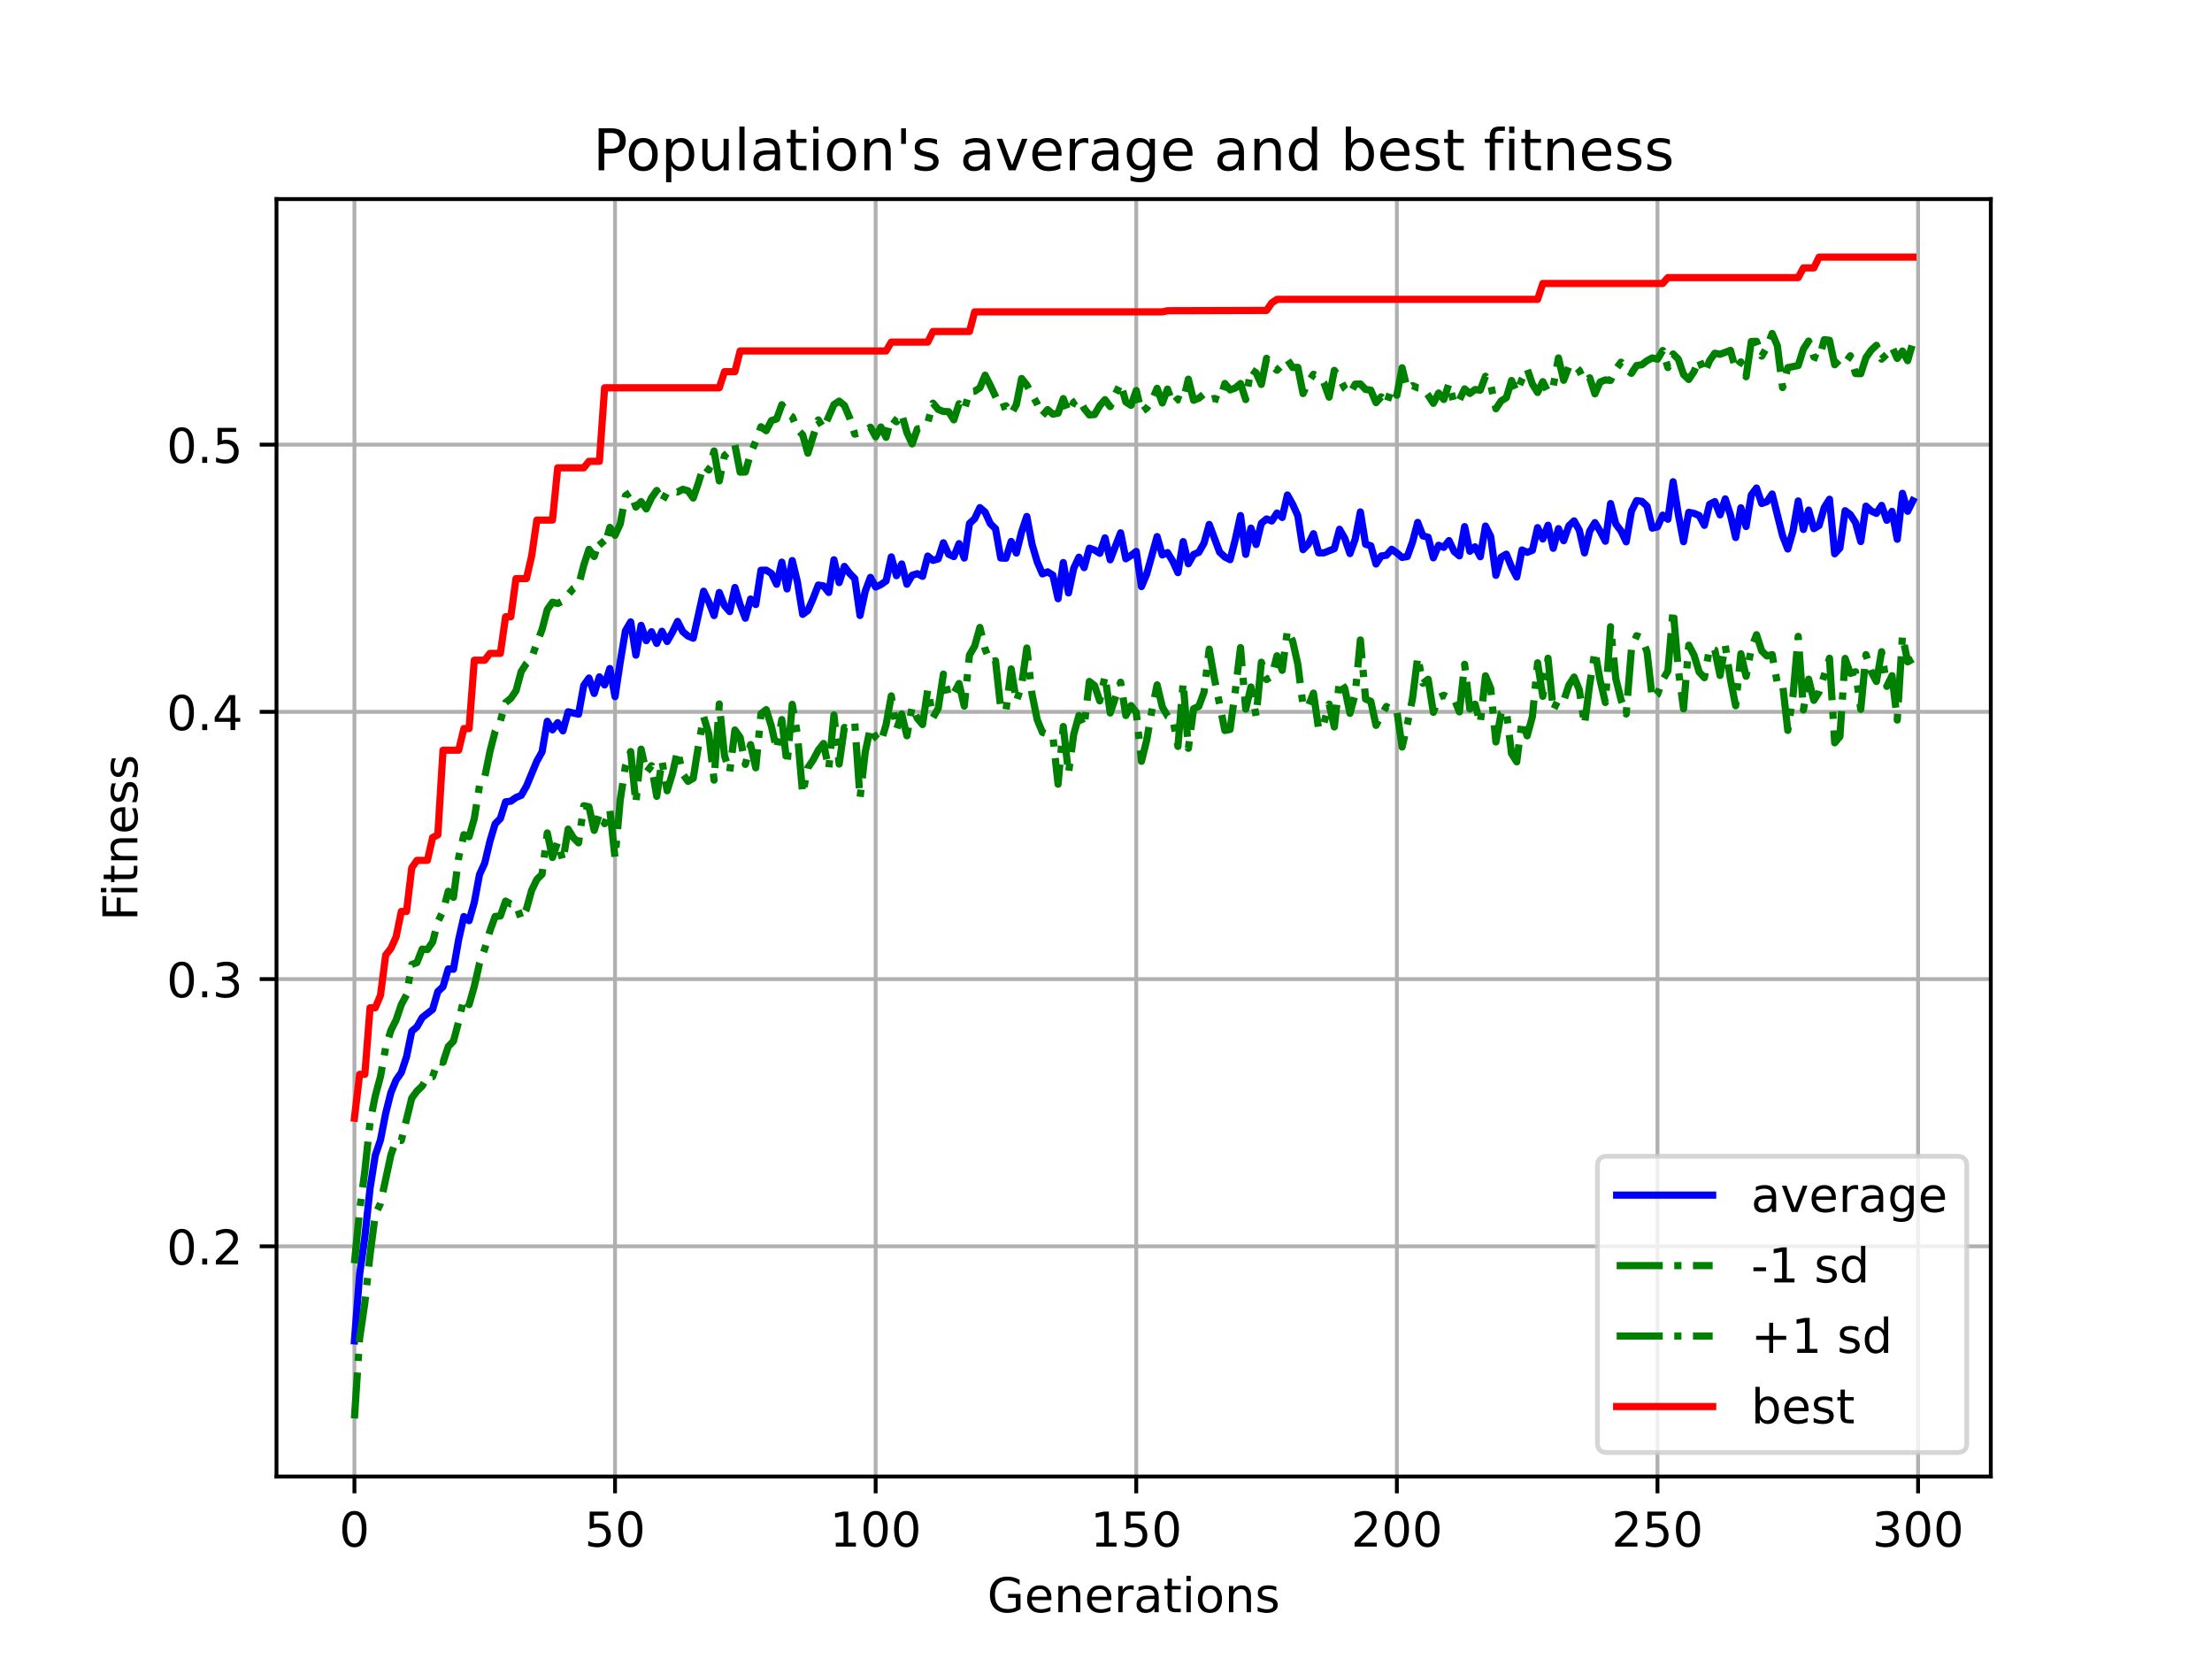 <?xml version="1.0" encoding="utf-8" standalone="no"?>
<!DOCTYPE svg PUBLIC "-//W3C//DTD SVG 1.1//EN"
  "http://www.w3.org/Graphics/SVG/1.1/DTD/svg11.dtd">
<!-- Created with matplotlib (https://matplotlib.org/) -->
<svg height="345.6pt" version="1.1" viewBox="0 0 460.8 345.6" width="460.8pt" xmlns="http://www.w3.org/2000/svg" xmlns:xlink="http://www.w3.org/1999/xlink">
 <defs>
  <style type="text/css">*{stroke-linecap:butt;stroke-linejoin:round;}</style>
 </defs>
 <g id="figure_1">
  <g id="patch_1">
   <path d="M 0 345.6 
L 460.8 345.6 
L 460.8 0 
L 0 0 
z
" style="fill:#ffffff;"/>
  </g>
  <g id="axes_1">
   <g id="patch_2">
    <path d="M 57.6 307.584 
L 414.72 307.584 
L 414.72 41.472 
L 57.6 41.472 
z
" style="fill:#ffffff;"/>
   </g>
   <g id="matplotlib.axis_1">
    <g id="xtick_1">
     <g id="line2d_1">
      <path clip-path="url(#p5d5b9ac75b)" d="M 73.833 307.584 
L 73.833 41.472 
" style="fill:none;stroke:#b0b0b0;stroke-linecap:square;stroke-width:0.8;"/>
     </g>
     <g id="line2d_2">
      <defs>
       <path d="M 0 0 
L 0 3.5 
" id="md638878183" style="stroke:#000000;stroke-width:0.8;"/>
      </defs>
      <g>
       <use style="stroke:#000000;stroke-width:0.8;" x="73.833" xlink:href="#md638878183" y="307.584"/>
      </g>
     </g>
     <g id="text_1">
      <!-- 0 -->
      <g transform="translate(70.651 322.182)scale(0.1 -0.1)">
       <defs>
        <path d="M 31.781 66.406 
Q 24.172 66.406 20.328 58.906 
Q 16.5 51.422 16.5 36.375 
Q 16.5 21.391 20.328 13.891 
Q 24.172 6.391 31.781 6.391 
Q 39.453 6.391 43.281 13.891 
Q 47.125 21.391 47.125 36.375 
Q 47.125 51.422 43.281 58.906 
Q 39.453 66.406 31.781 66.406 
z
M 31.781 74.219 
Q 44.047 74.219 50.516 64.516 
Q 56.984 54.828 56.984 36.375 
Q 56.984 17.969 50.516 8.266 
Q 44.047 -1.422 31.781 -1.422 
Q 19.531 -1.422 13.062 8.266 
Q 6.594 17.969 6.594 36.375 
Q 6.594 54.828 13.062 64.516 
Q 19.531 74.219 31.781 74.219 
z
" id="DejaVuSans-48"/>
       </defs>
       <use xlink:href="#DejaVuSans-48"/>
      </g>
     </g>
    </g>
    <g id="xtick_2">
     <g id="line2d_3">
      <path clip-path="url(#p5d5b9ac75b)" d="M 128.123 307.584 
L 128.123 41.472 
" style="fill:none;stroke:#b0b0b0;stroke-linecap:square;stroke-width:0.8;"/>
     </g>
     <g id="line2d_4">
      <g>
       <use style="stroke:#000000;stroke-width:0.8;" x="128.123" xlink:href="#md638878183" y="307.584"/>
      </g>
     </g>
     <g id="text_2">
      <!-- 50 -->
      <g transform="translate(121.76 322.182)scale(0.1 -0.1)">
       <defs>
        <path d="M 10.797 72.906 
L 49.516 72.906 
L 49.516 64.594 
L 19.828 64.594 
L 19.828 46.734 
Q 21.969 47.469 24.109 47.828 
Q 26.266 48.188 28.422 48.188 
Q 40.625 48.188 47.75 41.5 
Q 54.891 34.812 54.891 23.391 
Q 54.891 11.625 47.562 5.094 
Q 40.234 -1.422 26.906 -1.422 
Q 22.312 -1.422 17.547 -0.641 
Q 12.797 0.141 7.719 1.703 
L 7.719 11.625 
Q 12.109 9.234 16.797 8.062 
Q 21.484 6.891 26.703 6.891 
Q 35.156 6.891 40.078 11.328 
Q 45.016 15.766 45.016 23.391 
Q 45.016 31 40.078 35.438 
Q 35.156 39.891 26.703 39.891 
Q 22.75 39.891 18.812 39.016 
Q 14.891 38.141 10.797 36.281 
z
" id="DejaVuSans-53"/>
       </defs>
       <use xlink:href="#DejaVuSans-53"/>
       <use x="63.623" xlink:href="#DejaVuSans-48"/>
      </g>
     </g>
    </g>
    <g id="xtick_3">
     <g id="line2d_5">
      <path clip-path="url(#p5d5b9ac75b)" d="M 182.413 307.584 
L 182.413 41.472 
" style="fill:none;stroke:#b0b0b0;stroke-linecap:square;stroke-width:0.8;"/>
     </g>
     <g id="line2d_6">
      <g>
       <use style="stroke:#000000;stroke-width:0.8;" x="182.413" xlink:href="#md638878183" y="307.584"/>
      </g>
     </g>
     <g id="text_3">
      <!-- 100 -->
      <g transform="translate(172.869 322.182)scale(0.1 -0.1)">
       <defs>
        <path d="M 12.406 8.297 
L 28.516 8.297 
L 28.516 63.922 
L 10.984 60.406 
L 10.984 69.391 
L 28.422 72.906 
L 38.281 72.906 
L 38.281 8.297 
L 54.391 8.297 
L 54.391 0 
L 12.406 0 
z
" id="DejaVuSans-49"/>
       </defs>
       <use xlink:href="#DejaVuSans-49"/>
       <use x="63.623" xlink:href="#DejaVuSans-48"/>
       <use x="127.246" xlink:href="#DejaVuSans-48"/>
      </g>
     </g>
    </g>
    <g id="xtick_4">
     <g id="line2d_7">
      <path clip-path="url(#p5d5b9ac75b)" d="M 236.703 307.584 
L 236.703 41.472 
" style="fill:none;stroke:#b0b0b0;stroke-linecap:square;stroke-width:0.8;"/>
     </g>
     <g id="line2d_8">
      <g>
       <use style="stroke:#000000;stroke-width:0.8;" x="236.703" xlink:href="#md638878183" y="307.584"/>
      </g>
     </g>
     <g id="text_4">
      <!-- 150 -->
      <g transform="translate(227.159 322.182)scale(0.1 -0.1)">
       <use xlink:href="#DejaVuSans-49"/>
       <use x="63.623" xlink:href="#DejaVuSans-53"/>
       <use x="127.246" xlink:href="#DejaVuSans-48"/>
      </g>
     </g>
    </g>
    <g id="xtick_5">
     <g id="line2d_9">
      <path clip-path="url(#p5d5b9ac75b)" d="M 290.993 307.584 
L 290.993 41.472 
" style="fill:none;stroke:#b0b0b0;stroke-linecap:square;stroke-width:0.8;"/>
     </g>
     <g id="line2d_10">
      <g>
       <use style="stroke:#000000;stroke-width:0.8;" x="290.993" xlink:href="#md638878183" y="307.584"/>
      </g>
     </g>
     <g id="text_5">
      <!-- 200 -->
      <g transform="translate(281.449 322.182)scale(0.1 -0.1)">
       <defs>
        <path d="M 19.188 8.297 
L 53.609 8.297 
L 53.609 0 
L 7.328 0 
L 7.328 8.297 
Q 12.938 14.109 22.625 23.891 
Q 32.328 33.688 34.812 36.531 
Q 39.547 41.844 41.422 45.531 
Q 43.312 49.219 43.312 52.781 
Q 43.312 58.594 39.234 62.25 
Q 35.156 65.922 28.609 65.922 
Q 23.969 65.922 18.812 64.312 
Q 13.672 62.703 7.812 59.422 
L 7.812 69.391 
Q 13.766 71.781 18.938 73 
Q 24.125 74.219 28.422 74.219 
Q 39.75 74.219 46.484 68.547 
Q 53.219 62.891 53.219 53.422 
Q 53.219 48.922 51.531 44.891 
Q 49.859 40.875 45.406 35.406 
Q 44.188 33.984 37.641 27.219 
Q 31.109 20.453 19.188 8.297 
z
" id="DejaVuSans-50"/>
       </defs>
       <use xlink:href="#DejaVuSans-50"/>
       <use x="63.623" xlink:href="#DejaVuSans-48"/>
       <use x="127.246" xlink:href="#DejaVuSans-48"/>
      </g>
     </g>
    </g>
    <g id="xtick_6">
     <g id="line2d_11">
      <path clip-path="url(#p5d5b9ac75b)" d="M 345.283 307.584 
L 345.283 41.472 
" style="fill:none;stroke:#b0b0b0;stroke-linecap:square;stroke-width:0.8;"/>
     </g>
     <g id="line2d_12">
      <g>
       <use style="stroke:#000000;stroke-width:0.8;" x="345.283" xlink:href="#md638878183" y="307.584"/>
      </g>
     </g>
     <g id="text_6">
      <!-- 250 -->
      <g transform="translate(335.739 322.182)scale(0.1 -0.1)">
       <use xlink:href="#DejaVuSans-50"/>
       <use x="63.623" xlink:href="#DejaVuSans-53"/>
       <use x="127.246" xlink:href="#DejaVuSans-48"/>
      </g>
     </g>
    </g>
    <g id="xtick_7">
     <g id="line2d_13">
      <path clip-path="url(#p5d5b9ac75b)" d="M 399.573 307.584 
L 399.573 41.472 
" style="fill:none;stroke:#b0b0b0;stroke-linecap:square;stroke-width:0.8;"/>
     </g>
     <g id="line2d_14">
      <g>
       <use style="stroke:#000000;stroke-width:0.8;" x="399.573" xlink:href="#md638878183" y="307.584"/>
      </g>
     </g>
     <g id="text_7">
      <!-- 300 -->
      <g transform="translate(390.029 322.182)scale(0.1 -0.1)">
       <defs>
        <path d="M 40.578 39.312 
Q 47.656 37.797 51.625 33 
Q 55.609 28.219 55.609 21.188 
Q 55.609 10.406 48.188 4.484 
Q 40.766 -1.422 27.094 -1.422 
Q 22.516 -1.422 17.656 -0.516 
Q 12.797 0.391 7.625 2.203 
L 7.625 11.719 
Q 11.719 9.328 16.594 8.109 
Q 21.484 6.891 26.812 6.891 
Q 36.078 6.891 40.938 10.547 
Q 45.797 14.203 45.797 21.188 
Q 45.797 27.641 41.281 31.266 
Q 36.766 34.906 28.719 34.906 
L 20.219 34.906 
L 20.219 43.016 
L 29.109 43.016 
Q 36.375 43.016 40.234 45.922 
Q 44.094 48.828 44.094 54.297 
Q 44.094 59.906 40.109 62.906 
Q 36.141 65.922 28.719 65.922 
Q 24.656 65.922 20.016 65.031 
Q 15.375 64.156 9.812 62.312 
L 9.812 71.094 
Q 15.438 72.656 20.344 73.438 
Q 25.25 74.219 29.594 74.219 
Q 40.828 74.219 47.359 69.109 
Q 53.906 64.016 53.906 55.328 
Q 53.906 49.266 50.438 45.094 
Q 46.969 40.922 40.578 39.312 
z
" id="DejaVuSans-51"/>
       </defs>
       <use xlink:href="#DejaVuSans-51"/>
       <use x="63.623" xlink:href="#DejaVuSans-48"/>
       <use x="127.246" xlink:href="#DejaVuSans-48"/>
      </g>
     </g>
    </g>
    <g id="text_8">
     <!-- Generations -->
     <g transform="translate(205.662 335.861)scale(0.1 -0.1)">
      <defs>
       <path d="M 59.516 10.406 
L 59.516 29.984 
L 43.406 29.984 
L 43.406 38.094 
L 69.281 38.094 
L 69.281 6.781 
Q 63.578 2.734 56.688 0.656 
Q 49.812 -1.422 42 -1.422 
Q 24.906 -1.422 15.25 8.562 
Q 5.609 18.562 5.609 36.375 
Q 5.609 54.25 15.25 64.234 
Q 24.906 74.219 42 74.219 
Q 49.125 74.219 55.547 72.453 
Q 61.969 70.703 67.391 67.281 
L 67.391 56.781 
Q 61.922 61.422 55.766 63.766 
Q 49.609 66.109 42.828 66.109 
Q 29.438 66.109 22.719 58.641 
Q 16.016 51.172 16.016 36.375 
Q 16.016 21.625 22.719 14.156 
Q 29.438 6.688 42.828 6.688 
Q 48.047 6.688 52.141 7.594 
Q 56.25 8.5 59.516 10.406 
z
" id="DejaVuSans-71"/>
       <path d="M 56.203 29.594 
L 56.203 25.203 
L 14.891 25.203 
Q 15.484 15.922 20.484 11.062 
Q 25.484 6.203 34.422 6.203 
Q 39.594 6.203 44.453 7.469 
Q 49.312 8.734 54.109 11.281 
L 54.109 2.781 
Q 49.266 0.734 44.188 -0.344 
Q 39.109 -1.422 33.891 -1.422 
Q 20.797 -1.422 13.156 6.188 
Q 5.516 13.812 5.516 26.812 
Q 5.516 40.234 12.766 48.109 
Q 20.016 56 32.328 56 
Q 43.359 56 49.781 48.891 
Q 56.203 41.797 56.203 29.594 
z
M 47.219 32.234 
Q 47.125 39.594 43.094 43.984 
Q 39.062 48.391 32.422 48.391 
Q 24.906 48.391 20.391 44.141 
Q 15.875 39.891 15.188 32.172 
z
" id="DejaVuSans-101"/>
       <path d="M 54.891 33.016 
L 54.891 0 
L 45.906 0 
L 45.906 32.719 
Q 45.906 40.484 42.875 44.328 
Q 39.844 48.188 33.797 48.188 
Q 26.516 48.188 22.312 43.547 
Q 18.109 38.922 18.109 30.906 
L 18.109 0 
L 9.078 0 
L 9.078 54.688 
L 18.109 54.688 
L 18.109 46.188 
Q 21.344 51.125 25.703 53.562 
Q 30.078 56 35.797 56 
Q 45.219 56 50.047 50.172 
Q 54.891 44.344 54.891 33.016 
z
" id="DejaVuSans-110"/>
       <path d="M 41.109 46.297 
Q 39.594 47.172 37.812 47.578 
Q 36.031 48 33.891 48 
Q 26.266 48 22.188 43.047 
Q 18.109 38.094 18.109 28.812 
L 18.109 0 
L 9.078 0 
L 9.078 54.688 
L 18.109 54.688 
L 18.109 46.188 
Q 20.953 51.172 25.484 53.578 
Q 30.031 56 36.531 56 
Q 37.453 56 38.578 55.875 
Q 39.703 55.766 41.062 55.516 
z
" id="DejaVuSans-114"/>
       <path d="M 34.281 27.484 
Q 23.391 27.484 19.188 25 
Q 14.984 22.516 14.984 16.5 
Q 14.984 11.719 18.141 8.906 
Q 21.297 6.109 26.703 6.109 
Q 34.188 6.109 38.703 11.406 
Q 43.219 16.703 43.219 25.484 
L 43.219 27.484 
z
M 52.203 31.203 
L 52.203 0 
L 43.219 0 
L 43.219 8.297 
Q 40.141 3.328 35.547 0.953 
Q 30.953 -1.422 24.312 -1.422 
Q 15.922 -1.422 10.953 3.297 
Q 6 8.016 6 15.922 
Q 6 25.141 12.172 29.828 
Q 18.359 34.516 30.609 34.516 
L 43.219 34.516 
L 43.219 35.406 
Q 43.219 41.609 39.141 45 
Q 35.062 48.391 27.688 48.391 
Q 23 48.391 18.547 47.266 
Q 14.109 46.141 10.016 43.891 
L 10.016 52.203 
Q 14.938 54.109 19.578 55.047 
Q 24.219 56 28.609 56 
Q 40.484 56 46.344 49.844 
Q 52.203 43.703 52.203 31.203 
z
" id="DejaVuSans-97"/>
       <path d="M 18.312 70.219 
L 18.312 54.688 
L 36.812 54.688 
L 36.812 47.703 
L 18.312 47.703 
L 18.312 18.016 
Q 18.312 11.328 20.141 9.422 
Q 21.969 7.516 27.594 7.516 
L 36.812 7.516 
L 36.812 0 
L 27.594 0 
Q 17.188 0 13.234 3.875 
Q 9.281 7.766 9.281 18.016 
L 9.281 47.703 
L 2.688 47.703 
L 2.688 54.688 
L 9.281 54.688 
L 9.281 70.219 
z
" id="DejaVuSans-116"/>
       <path d="M 9.422 54.688 
L 18.406 54.688 
L 18.406 0 
L 9.422 0 
z
M 9.422 75.984 
L 18.406 75.984 
L 18.406 64.594 
L 9.422 64.594 
z
" id="DejaVuSans-105"/>
       <path d="M 30.609 48.391 
Q 23.391 48.391 19.188 42.75 
Q 14.984 37.109 14.984 27.297 
Q 14.984 17.484 19.156 11.844 
Q 23.344 6.203 30.609 6.203 
Q 37.797 6.203 41.984 11.859 
Q 46.188 17.531 46.188 27.297 
Q 46.188 37.016 41.984 42.703 
Q 37.797 48.391 30.609 48.391 
z
M 30.609 56 
Q 42.328 56 49.016 48.375 
Q 55.719 40.766 55.719 27.297 
Q 55.719 13.875 49.016 6.219 
Q 42.328 -1.422 30.609 -1.422 
Q 18.844 -1.422 12.172 6.219 
Q 5.516 13.875 5.516 27.297 
Q 5.516 40.766 12.172 48.375 
Q 18.844 56 30.609 56 
z
" id="DejaVuSans-111"/>
       <path d="M 44.281 53.078 
L 44.281 44.578 
Q 40.484 46.531 36.375 47.5 
Q 32.281 48.484 27.875 48.484 
Q 21.188 48.484 17.844 46.438 
Q 14.5 44.391 14.5 40.281 
Q 14.5 37.156 16.891 35.375 
Q 19.281 33.594 26.516 31.984 
L 29.594 31.297 
Q 39.156 29.25 43.188 25.516 
Q 47.219 21.781 47.219 15.094 
Q 47.219 7.469 41.188 3.016 
Q 35.156 -1.422 24.609 -1.422 
Q 20.219 -1.422 15.453 -0.562 
Q 10.688 0.297 5.422 2 
L 5.422 11.281 
Q 10.406 8.688 15.234 7.391 
Q 20.062 6.109 24.812 6.109 
Q 31.156 6.109 34.562 8.281 
Q 37.984 10.453 37.984 14.406 
Q 37.984 18.062 35.516 20.016 
Q 33.062 21.969 24.703 23.781 
L 21.578 24.516 
Q 13.234 26.266 9.516 29.906 
Q 5.812 33.547 5.812 39.891 
Q 5.812 47.609 11.281 51.797 
Q 16.75 56 26.812 56 
Q 31.781 56 36.172 55.266 
Q 40.578 54.547 44.281 53.078 
z
" id="DejaVuSans-115"/>
      </defs>
      <use xlink:href="#DejaVuSans-71"/>
      <use x="77.49" xlink:href="#DejaVuSans-101"/>
      <use x="139.014" xlink:href="#DejaVuSans-110"/>
      <use x="202.393" xlink:href="#DejaVuSans-101"/>
      <use x="263.916" xlink:href="#DejaVuSans-114"/>
      <use x="305.029" xlink:href="#DejaVuSans-97"/>
      <use x="366.309" xlink:href="#DejaVuSans-116"/>
      <use x="405.518" xlink:href="#DejaVuSans-105"/>
      <use x="433.301" xlink:href="#DejaVuSans-111"/>
      <use x="494.482" xlink:href="#DejaVuSans-110"/>
      <use x="557.861" xlink:href="#DejaVuSans-115"/>
     </g>
    </g>
   </g>
   <g id="matplotlib.axis_2">
    <g id="ytick_1">
     <g id="line2d_15">
      <path clip-path="url(#p5d5b9ac75b)" d="M 57.6 259.622 
L 414.72 259.622 
" style="fill:none;stroke:#b0b0b0;stroke-linecap:square;stroke-width:0.8;"/>
     </g>
     <g id="line2d_16">
      <defs>
       <path d="M 0 0 
L -3.5 0 
" id="m5e14f600d1" style="stroke:#000000;stroke-width:0.8;"/>
      </defs>
      <g>
       <use style="stroke:#000000;stroke-width:0.8;" x="57.6" xlink:href="#m5e14f600d1" y="259.622"/>
      </g>
     </g>
     <g id="text_9">
      <!-- 0.2 -->
      <g transform="translate(34.697 263.421)scale(0.1 -0.1)">
       <defs>
        <path d="M 10.688 12.406 
L 21 12.406 
L 21 0 
L 10.688 0 
z
" id="DejaVuSans-46"/>
       </defs>
       <use xlink:href="#DejaVuSans-48"/>
       <use x="63.623" xlink:href="#DejaVuSans-46"/>
       <use x="95.41" xlink:href="#DejaVuSans-50"/>
      </g>
     </g>
    </g>
    <g id="ytick_2">
     <g id="line2d_17">
      <path clip-path="url(#p5d5b9ac75b)" d="M 57.6 203.957 
L 414.72 203.957 
" style="fill:none;stroke:#b0b0b0;stroke-linecap:square;stroke-width:0.8;"/>
     </g>
     <g id="line2d_18">
      <g>
       <use style="stroke:#000000;stroke-width:0.8;" x="57.6" xlink:href="#m5e14f600d1" y="203.957"/>
      </g>
     </g>
     <g id="text_10">
      <!-- 0.3 -->
      <g transform="translate(34.697 207.756)scale(0.1 -0.1)">
       <use xlink:href="#DejaVuSans-48"/>
       <use x="63.623" xlink:href="#DejaVuSans-46"/>
       <use x="95.41" xlink:href="#DejaVuSans-51"/>
      </g>
     </g>
    </g>
    <g id="ytick_3">
     <g id="line2d_19">
      <path clip-path="url(#p5d5b9ac75b)" d="M 57.6 148.292 
L 414.72 148.292 
" style="fill:none;stroke:#b0b0b0;stroke-linecap:square;stroke-width:0.8;"/>
     </g>
     <g id="line2d_20">
      <g>
       <use style="stroke:#000000;stroke-width:0.8;" x="57.6" xlink:href="#m5e14f600d1" y="148.292"/>
      </g>
     </g>
     <g id="text_11">
      <!-- 0.4 -->
      <g transform="translate(34.697 152.091)scale(0.1 -0.1)">
       <defs>
        <path d="M 37.797 64.312 
L 12.891 25.391 
L 37.797 25.391 
z
M 35.203 72.906 
L 47.609 72.906 
L 47.609 25.391 
L 58.016 25.391 
L 58.016 17.188 
L 47.609 17.188 
L 47.609 0 
L 37.797 0 
L 37.797 17.188 
L 4.891 17.188 
L 4.891 26.703 
z
" id="DejaVuSans-52"/>
       </defs>
       <use xlink:href="#DejaVuSans-48"/>
       <use x="63.623" xlink:href="#DejaVuSans-46"/>
       <use x="95.41" xlink:href="#DejaVuSans-52"/>
      </g>
     </g>
    </g>
    <g id="ytick_4">
     <g id="line2d_21">
      <path clip-path="url(#p5d5b9ac75b)" d="M 57.6 92.627 
L 414.72 92.627 
" style="fill:none;stroke:#b0b0b0;stroke-linecap:square;stroke-width:0.8;"/>
     </g>
     <g id="line2d_22">
      <g>
       <use style="stroke:#000000;stroke-width:0.8;" x="57.6" xlink:href="#m5e14f600d1" y="92.627"/>
      </g>
     </g>
     <g id="text_12">
      <!-- 0.5 -->
      <g transform="translate(34.697 96.426)scale(0.1 -0.1)">
       <use xlink:href="#DejaVuSans-48"/>
       <use x="63.623" xlink:href="#DejaVuSans-46"/>
       <use x="95.41" xlink:href="#DejaVuSans-53"/>
      </g>
     </g>
    </g>
    <g id="text_13">
     <!-- Fitness -->
     <g transform="translate(28.617 191.845)rotate(-90)scale(0.1 -0.1)">
      <defs>
       <path d="M 9.812 72.906 
L 51.703 72.906 
L 51.703 64.594 
L 19.672 64.594 
L 19.672 43.109 
L 48.578 43.109 
L 48.578 34.812 
L 19.672 34.812 
L 19.672 0 
L 9.812 0 
z
" id="DejaVuSans-70"/>
      </defs>
      <use xlink:href="#DejaVuSans-70"/>
      <use x="50.27" xlink:href="#DejaVuSans-105"/>
      <use x="78.053" xlink:href="#DejaVuSans-116"/>
      <use x="117.262" xlink:href="#DejaVuSans-110"/>
      <use x="180.641" xlink:href="#DejaVuSans-101"/>
      <use x="242.164" xlink:href="#DejaVuSans-115"/>
      <use x="294.264" xlink:href="#DejaVuSans-115"/>
     </g>
    </g>
   </g>
   <g id="line2d_23">
    <path clip-path="url(#p5d5b9ac75b)" d="M 73.833 279.325 
L 74.919 265.441 
L 76.004 257.679 
L 77.09 247.539 
L 78.176 240.677 
L 79.262 237.47 
L 80.348 231.912 
L 81.433 227.614 
L 82.519 224.98 
L 83.605 223.421 
L 84.691 220.134 
L 85.777 214.84 
L 86.862 213.907 
L 87.948 211.982 
L 90.12 210.277 
L 91.206 206.564 
L 92.291 205.545 
L 93.377 201.846 
L 94.463 201.913 
L 95.549 195.723 
L 96.635 190.933 
L 97.72 191.79 
L 98.806 187.986 
L 99.892 182.177 
L 100.978 179.796 
L 102.064 175.233 
L 103.149 171.62 
L 104.235 170.517 
L 105.321 167.037 
L 106.407 166.904 
L 107.493 166.131 
L 108.578 165.688 
L 109.664 163.793 
L 111.836 158.563 
L 112.922 156.632 
L 114.007 150.257 
L 115.093 152.038 
L 116.179 150.549 
L 117.265 152.249 
L 118.351 148.281 
L 120.522 148.779 
L 121.608 142.787 
L 122.694 141.252 
L 123.78 144.459 
L 124.865 141.001 
L 125.951 142.683 
L 127.037 139.264 
L 128.123 145.121 
L 129.209 137.879 
L 130.294 131.404 
L 131.38 129.553 
L 132.466 136.478 
L 133.552 130.279 
L 134.638 133.463 
L 135.723 131.6 
L 136.809 134.032 
L 137.895 131.502 
L 138.981 133.634 
L 140.067 131.733 
L 141.152 129.454 
L 142.238 131.588 
L 143.324 132.503 
L 144.41 132.948 
L 146.581 123.16 
L 147.667 125.419 
L 148.753 128.228 
L 149.839 123.42 
L 150.925 126.165 
L 152.01 127.404 
L 153.096 122.385 
L 154.182 125.989 
L 155.268 128.783 
L 156.354 124.792 
L 157.439 125.933 
L 158.525 118.795 
L 159.611 118.78 
L 160.697 119.454 
L 161.783 121.711 
L 162.868 117.105 
L 163.954 122.687 
L 165.04 116.775 
L 166.126 121.254 
L 167.212 127.982 
L 168.297 127.17 
L 169.383 124.681 
L 170.469 121.872 
L 171.555 122.058 
L 172.641 123.421 
L 173.726 116.611 
L 174.812 121.365 
L 175.898 117.995 
L 176.984 119.429 
L 178.07 120.541 
L 179.155 128.212 
L 180.241 123.189 
L 181.327 120.278 
L 182.413 122.287 
L 183.499 121.788 
L 184.584 121.036 
L 185.67 116.013 
L 186.756 119.925 
L 187.842 117.483 
L 188.928 121.701 
L 190.013 119.842 
L 191.099 119.508 
L 192.185 120.062 
L 193.271 115.835 
L 194.357 116.738 
L 195.442 116.431 
L 196.528 113.072 
L 197.614 115.457 
L 198.7 115.951 
L 199.786 113.249 
L 200.871 116.25 
L 201.957 109.061 
L 203.043 108.051 
L 204.129 105.746 
L 205.215 106.685 
L 206.3 109.088 
L 207.386 110.153 
L 208.472 116.237 
L 209.558 116.293 
L 210.644 112.799 
L 211.729 115.215 
L 212.815 110.812 
L 213.901 107.588 
L 214.987 113.354 
L 216.073 117.035 
L 217.158 119.554 
L 218.244 119.127 
L 219.33 119.817 
L 220.416 124.72 
L 221.502 117.19 
L 222.587 123.515 
L 223.673 118.395 
L 224.759 116.071 
L 225.845 118.249 
L 226.931 114.198 
L 228.016 114.586 
L 229.102 115.259 
L 230.188 112.047 
L 231.274 116.616 
L 233.445 110.994 
L 234.531 116.403 
L 235.617 115.713 
L 236.703 114.871 
L 237.789 122.198 
L 238.875 119.615 
L 241.046 111.781 
L 242.132 115.604 
L 243.218 115.113 
L 244.304 116.903 
L 245.389 119.289 
L 246.475 112.83 
L 247.561 117.443 
L 248.647 115.512 
L 249.733 115.05 
L 250.818 113.144 
L 251.904 109.246 
L 254.076 115.028 
L 255.162 116.034 
L 256.247 116.594 
L 257.333 112.39 
L 258.419 107.401 
L 259.505 115.479 
L 260.591 110.023 
L 261.676 113.433 
L 262.762 109.018 
L 263.848 108.101 
L 264.934 108.537 
L 266.02 106.872 
L 267.105 107.796 
L 268.191 103.111 
L 269.277 105.046 
L 270.363 107.444 
L 271.449 114.501 
L 272.534 113.374 
L 273.62 111.181 
L 274.706 115.168 
L 275.792 115.17 
L 277.963 114.297 
L 279.049 110.257 
L 280.135 112.153 
L 281.221 115.318 
L 282.307 112.337 
L 283.392 106.649 
L 284.478 113.382 
L 285.564 113.688 
L 286.65 117.494 
L 287.736 115.819 
L 288.821 115.67 
L 289.907 114.426 
L 290.993 115.189 
L 292.079 116.12 
L 293.165 115.934 
L 294.25 112.919 
L 295.336 108.825 
L 296.422 111.638 
L 297.508 111.917 
L 298.594 116.208 
L 299.679 113.588 
L 300.765 114.029 
L 301.851 112.615 
L 302.937 114.895 
L 304.023 115.799 
L 305.108 109.697 
L 306.194 114.837 
L 307.28 113.918 
L 308.366 115.977 
L 309.452 109.583 
L 310.537 111.75 
L 311.623 119.853 
L 312.709 116.077 
L 313.795 115.436 
L 314.881 118.126 
L 315.966 120.198 
L 317.052 114.574 
L 318.138 115.065 
L 319.224 114.642 
L 320.31 109.917 
L 321.395 112.282 
L 322.481 109.416 
L 323.567 114.221 
L 324.653 110.122 
L 325.739 112.633 
L 326.824 109.536 
L 327.91 108.509 
L 328.996 110.442 
L 330.082 115.183 
L 331.168 110.629 
L 332.253 108.874 
L 333.339 110.652 
L 334.425 112.744 
L 335.511 104.902 
L 336.597 109.161 
L 337.682 110.591 
L 338.768 112.871 
L 339.854 106.497 
L 340.94 104.283 
L 342.026 104.441 
L 343.111 105.46 
L 344.197 110.024 
L 345.283 109.742 
L 346.369 107.318 
L 347.455 108.168 
L 348.54 100.356 
L 349.626 107.159 
L 350.712 112.84 
L 351.798 106.726 
L 352.884 106.938 
L 353.969 107.402 
L 355.055 109.438 
L 356.141 105.05 
L 357.227 104.495 
L 358.313 107.258 
L 359.398 103.93 
L 360.484 107.261 
L 361.57 111.975 
L 362.656 105.788 
L 363.742 109.685 
L 364.827 103.108 
L 365.913 101.661 
L 366.999 104.891 
L 368.085 104.494 
L 369.171 102.913 
L 371.342 111.596 
L 372.428 114.37 
L 373.514 110.633 
L 374.6 104.359 
L 375.685 110.299 
L 376.771 106.267 
L 377.857 110.124 
L 378.943 109.479 
L 380.029 105.734 
L 381.114 104.004 
L 382.2 115.365 
L 383.286 114.159 
L 384.372 106.388 
L 385.458 107.199 
L 386.543 108.88 
L 387.629 112.812 
L 388.715 105.437 
L 389.801 106.435 
L 390.887 106.948 
L 391.972 105.285 
L 393.058 108.388 
L 394.144 106.52 
L 395.23 112.337 
L 396.316 102.771 
L 397.401 106.509 
L 398.487 104.318 
L 398.487 104.318 
" style="fill:none;stroke:#0000ff;stroke-linecap:square;stroke-width:1.5;"/>
   </g>
   <g id="line2d_24">
    <path clip-path="url(#p5d5b9ac75b)" d="M 73.833 295.488 
L 74.919 278.812 
L 76.004 271.402 
L 77.09 261.359 
L 78.176 253.051 
L 79.262 250.699 
L 81.433 240.586 
L 82.519 237.487 
L 83.605 237.578 
L 85.777 228.755 
L 86.862 227.301 
L 87.948 226.25 
L 89.034 224.377 
L 90.12 224.298 
L 91.206 221.09 
L 92.291 221.3 
L 93.377 218.021 
L 94.463 216.892 
L 95.549 212.818 
L 96.635 207.987 
L 97.72 209.281 
L 98.806 205.472 
L 99.892 200.694 
L 100.978 197.676 
L 102.064 193.925 
L 103.149 190.907 
L 104.235 190.818 
L 105.321 187.712 
L 106.407 188.328 
L 107.493 188.355 
L 108.578 191.483 
L 109.664 189.365 
L 110.75 185.467 
L 111.836 183.209 
L 112.922 182.118 
L 114.007 173.522 
L 115.093 178.622 
L 116.179 175.372 
L 117.265 179.328 
L 118.351 172.721 
L 119.436 174.486 
L 120.522 175.588 
L 121.608 167.844 
L 122.694 168.073 
L 123.78 172.987 
L 124.865 169.479 
L 125.951 171.578 
L 127.037 168.662 
L 128.123 178.728 
L 129.209 166.612 
L 130.294 159.548 
L 131.38 156.567 
L 132.466 167.316 
L 133.552 156.062 
L 134.638 160.911 
L 135.723 159.503 
L 136.809 165.895 
L 137.895 158.478 
L 138.981 164.732 
L 140.067 161.199 
L 141.152 156.408 
L 142.238 161.247 
L 143.324 162.769 
L 144.41 162.143 
L 145.496 155.36 
L 146.581 149.301 
L 147.667 152.932 
L 148.753 162.512 
L 149.839 146.657 
L 150.925 157.411 
L 152.01 160.83 
L 153.096 152.072 
L 154.182 153.617 
L 155.268 159.236 
L 156.354 155.112 
L 157.439 159.945 
L 158.525 148.692 
L 159.611 147.833 
L 160.697 151.291 
L 161.783 156.143 
L 162.868 149.909 
L 163.954 159.274 
L 165.04 146.723 
L 166.126 153.052 
L 167.212 165.374 
L 168.297 159.926 
L 169.383 158.324 
L 170.469 156.274 
L 171.555 154.876 
L 172.641 160.193 
L 173.726 148.943 
L 174.812 159.171 
L 175.898 151.537 
L 176.984 151.848 
L 178.07 150.637 
L 179.155 166.291 
L 180.241 156.698 
L 181.327 151.564 
L 182.413 153.577 
L 183.499 154.628 
L 184.584 150.969 
L 185.67 144.961 
L 186.756 151.98 
L 187.842 148.73 
L 188.928 153.279 
L 190.013 147.211 
L 191.099 149.652 
L 192.185 150.94 
L 193.271 143.595 
L 194.357 149.492 
L 195.442 147.576 
L 196.528 140.425 
L 197.614 145.158 
L 198.7 144.439 
L 199.786 142.388 
L 200.871 147.097 
L 201.957 136.464 
L 203.043 134.599 
L 204.129 130.709 
L 205.215 135.216 
L 206.3 137.905 
L 207.386 137.648 
L 208.472 147.56 
L 209.558 148.05 
L 210.644 139.354 
L 211.729 146.132 
L 212.815 142.779 
L 213.901 134.99 
L 214.987 144.568 
L 216.073 149.93 
L 217.158 152.564 
L 219.33 153.359 
L 220.416 163.366 
L 221.502 151.346 
L 222.587 161.097 
L 223.673 152.992 
L 224.759 149.045 
L 225.845 151.404 
L 226.931 141.961 
L 228.016 142.812 
L 229.102 146.009 
L 230.188 140.842 
L 231.274 148.531 
L 233.445 142.119 
L 234.531 149.056 
L 235.617 146.981 
L 236.703 148.397 
L 237.789 158.596 
L 238.875 154.201 
L 239.96 147.975 
L 241.046 142.676 
L 242.132 147.259 
L 243.218 149.171 
L 244.304 149.696 
L 245.389 155.491 
L 246.475 142.161 
L 247.561 155.894 
L 248.647 147.634 
L 249.733 147.147 
L 250.818 144.217 
L 251.904 135.222 
L 252.99 141.391 
L 255.162 152.181 
L 256.247 151.962 
L 257.333 143.955 
L 258.419 134.907 
L 259.505 147.724 
L 260.591 143.107 
L 261.676 149.191 
L 262.762 137.951 
L 263.848 141.563 
L 264.934 140.812 
L 266.02 136.612 
L 267.105 139.646 
L 268.191 131.327 
L 269.277 133.531 
L 270.363 138.369 
L 271.449 147.01 
L 272.534 147.183 
L 273.62 144.387 
L 274.706 151.942 
L 275.792 150.618 
L 276.878 146.674 
L 277.963 151.436 
L 279.049 141.713 
L 280.135 143.402 
L 281.221 148.6 
L 282.307 144.649 
L 283.392 133.31 
L 284.478 145.631 
L 285.564 146.101 
L 286.65 151.106 
L 287.736 148.967 
L 288.821 147.178 
L 289.907 147.948 
L 290.993 148.039 
L 292.079 155.627 
L 293.165 150.912 
L 294.25 145.517 
L 295.336 136.848 
L 296.422 142.352 
L 297.508 141.504 
L 298.594 148.395 
L 299.679 145.302 
L 300.765 144.837 
L 301.851 145.351 
L 302.937 145.587 
L 304.023 148.299 
L 305.108 138.381 
L 306.194 147.708 
L 307.28 146.691 
L 308.366 150.673 
L 309.452 140.78 
L 310.537 143.382 
L 311.623 154.56 
L 312.709 148.627 
L 313.795 148.021 
L 314.881 156.992 
L 315.966 158.705 
L 317.052 150.124 
L 318.138 153.286 
L 319.224 149.274 
L 320.31 138.074 
L 321.395 145.058 
L 322.481 137.121 
L 323.567 147.951 
L 324.653 145.687 
L 325.739 146.039 
L 326.824 142.716 
L 327.91 141.04 
L 328.996 143.704 
L 330.082 150.941 
L 331.168 142.549 
L 332.253 135.697 
L 333.339 141.725 
L 334.425 146.341 
L 335.511 130.558 
L 336.597 141.355 
L 337.682 145.737 
L 338.768 148.734 
L 339.854 135.22 
L 340.94 132.426 
L 342.026 132.9 
L 343.111 135.789 
L 344.197 145.481 
L 345.283 144.654 
L 346.369 141.622 
L 347.455 139.767 
L 348.54 126.974 
L 349.626 139.498 
L 350.712 147.662 
L 351.798 134.399 
L 352.884 136.444 
L 353.969 139.991 
L 355.055 141.171 
L 356.141 134.982 
L 357.227 135.408 
L 358.313 140.711 
L 359.398 134.449 
L 360.484 141.538 
L 361.57 147.024 
L 362.656 136.183 
L 363.742 140.883 
L 364.827 135.083 
L 365.913 132.222 
L 366.999 135.594 
L 368.085 136.647 
L 369.171 136.357 
L 370.256 142.368 
L 371.342 142.453 
L 372.428 152.16 
L 373.514 144.942 
L 374.6 132.567 
L 375.685 147.889 
L 376.771 141.482 
L 377.857 145.896 
L 378.943 144.176 
L 381.114 137.121 
L 382.2 154.741 
L 383.286 153.444 
L 384.372 137.162 
L 385.458 140.278 
L 386.543 139.942 
L 387.629 147.771 
L 388.715 136.378 
L 389.801 139.916 
L 390.887 141.962 
L 391.972 135.76 
L 393.058 142.985 
L 394.144 140.759 
L 395.23 150.004 
L 396.316 132.414 
L 397.401 137.881 
L 398.487 137.28 
L 398.487 137.28 
" style="fill:none;stroke:#008000;stroke-dasharray:9.6,2.4,1.5,2.4;stroke-dashoffset:0;stroke-width:1.5;"/>
   </g>
   <g id="line2d_25">
    <path clip-path="url(#p5d5b9ac75b)" d="M 73.833 263.161 
L 74.919 252.071 
L 76.004 243.956 
L 77.09 233.719 
L 78.176 228.304 
L 79.262 224.24 
L 80.348 218.191 
L 81.433 214.642 
L 82.519 212.472 
L 83.605 209.265 
L 84.691 207.241 
L 85.777 200.924 
L 86.862 200.513 
L 87.948 197.714 
L 89.034 197.817 
L 90.12 196.256 
L 91.206 192.038 
L 92.291 189.789 
L 93.377 185.672 
L 94.463 186.935 
L 95.549 178.629 
L 96.635 173.88 
L 97.72 174.298 
L 98.806 170.5 
L 99.892 163.659 
L 100.978 161.916 
L 102.064 156.541 
L 103.149 152.332 
L 104.235 150.216 
L 105.321 146.361 
L 106.407 145.479 
L 107.493 143.907 
L 108.578 139.893 
L 109.664 138.22 
L 110.75 137.099 
L 111.836 133.917 
L 112.922 131.146 
L 114.007 126.991 
L 115.093 125.454 
L 116.179 125.726 
L 117.265 125.17 
L 119.436 122.593 
L 120.522 121.969 
L 121.608 117.73 
L 122.694 114.432 
L 123.78 115.931 
L 124.865 112.523 
L 125.951 113.789 
L 127.037 109.866 
L 128.123 111.514 
L 129.209 109.147 
L 130.294 103.261 
L 131.38 102.539 
L 132.466 105.64 
L 133.552 104.496 
L 134.638 106.015 
L 135.723 103.696 
L 136.809 102.17 
L 137.895 104.525 
L 138.981 102.537 
L 140.067 102.267 
L 141.152 102.499 
L 142.238 101.929 
L 143.324 102.238 
L 144.41 103.754 
L 145.496 100.588 
L 146.581 97.019 
L 147.667 97.906 
L 148.753 93.944 
L 149.839 100.184 
L 150.925 94.92 
L 152.01 93.978 
L 153.096 92.698 
L 154.182 98.361 
L 155.268 98.329 
L 156.354 94.472 
L 157.439 91.92 
L 158.525 88.897 
L 159.611 89.727 
L 160.697 87.616 
L 161.783 87.278 
L 162.868 84.3 
L 163.954 86.099 
L 165.04 86.828 
L 166.126 89.456 
L 167.212 90.59 
L 168.297 94.415 
L 170.469 87.47 
L 171.555 89.24 
L 173.726 84.279 
L 174.812 83.558 
L 175.898 84.453 
L 176.984 87.011 
L 178.07 90.444 
L 179.155 90.134 
L 180.241 89.68 
L 181.327 88.992 
L 182.413 90.997 
L 183.499 88.949 
L 184.584 91.103 
L 185.67 87.065 
L 186.756 87.869 
L 187.842 86.236 
L 188.928 90.123 
L 190.013 92.473 
L 191.099 89.364 
L 192.185 89.184 
L 193.271 88.075 
L 194.357 83.985 
L 195.442 85.287 
L 196.528 85.719 
L 197.614 85.756 
L 198.7 87.463 
L 199.786 84.11 
L 200.871 85.402 
L 201.957 81.658 
L 203.043 81.502 
L 204.129 80.783 
L 205.215 78.155 
L 206.3 80.27 
L 208.472 84.915 
L 209.558 84.536 
L 210.644 86.244 
L 211.729 84.298 
L 212.815 78.845 
L 213.901 80.186 
L 216.073 84.141 
L 217.158 86.544 
L 218.244 85.33 
L 219.33 86.276 
L 220.416 86.074 
L 221.502 83.033 
L 222.587 85.934 
L 223.673 83.797 
L 224.759 83.096 
L 225.845 85.095 
L 226.931 86.435 
L 228.016 86.36 
L 229.102 84.509 
L 230.188 83.253 
L 231.274 84.701 
L 232.36 82.084 
L 233.445 79.868 
L 234.531 83.749 
L 235.617 84.446 
L 236.703 81.345 
L 237.789 85.8 
L 238.875 85.028 
L 239.96 83.511 
L 241.046 80.886 
L 242.132 83.949 
L 243.218 81.054 
L 244.304 84.11 
L 245.389 83.088 
L 246.475 83.499 
L 247.561 78.992 
L 248.647 83.39 
L 249.733 82.954 
L 250.818 82.071 
L 251.904 83.271 
L 252.99 82.999 
L 254.076 83.365 
L 255.162 79.886 
L 256.247 81.227 
L 257.333 80.825 
L 258.419 79.895 
L 259.505 83.234 
L 260.591 76.939 
L 261.676 77.676 
L 262.762 80.086 
L 263.848 74.639 
L 264.934 76.262 
L 266.02 77.131 
L 268.191 74.895 
L 269.277 76.561 
L 270.363 76.52 
L 271.449 81.991 
L 272.534 79.564 
L 273.62 77.974 
L 274.706 78.394 
L 275.792 79.721 
L 276.878 82.733 
L 277.963 77.159 
L 279.049 78.802 
L 280.135 80.904 
L 281.221 82.036 
L 282.307 80.025 
L 283.392 79.989 
L 284.478 81.133 
L 285.564 81.276 
L 286.65 83.882 
L 287.736 82.67 
L 288.821 84.161 
L 289.907 80.905 
L 290.993 82.339 
L 292.079 76.614 
L 293.165 80.956 
L 294.25 80.32 
L 295.336 80.802 
L 296.422 80.923 
L 297.508 82.331 
L 298.594 84.02 
L 299.679 81.873 
L 300.765 83.222 
L 301.851 79.88 
L 302.937 84.203 
L 304.023 83.298 
L 305.108 81.013 
L 306.194 81.966 
L 307.28 81.145 
L 308.366 81.281 
L 309.452 78.386 
L 310.537 80.118 
L 311.623 85.147 
L 312.709 83.527 
L 313.795 82.85 
L 314.881 79.261 
L 315.966 81.692 
L 317.052 79.025 
L 318.138 76.844 
L 319.224 80.009 
L 320.31 81.76 
L 321.395 79.506 
L 322.481 81.711 
L 323.567 80.491 
L 324.653 74.558 
L 325.739 79.226 
L 326.824 76.355 
L 327.91 75.977 
L 328.996 77.18 
L 330.082 79.424 
L 331.168 78.708 
L 332.253 82.051 
L 333.339 79.58 
L 334.425 79.146 
L 335.511 79.245 
L 336.597 76.966 
L 337.682 75.445 
L 338.768 77.008 
L 339.854 77.774 
L 340.94 76.139 
L 342.026 75.982 
L 343.111 75.132 
L 344.197 74.567 
L 345.283 74.829 
L 346.369 73.015 
L 347.455 76.57 
L 348.54 73.738 
L 349.626 74.82 
L 350.712 78.018 
L 351.798 79.054 
L 352.884 77.432 
L 353.969 74.813 
L 355.055 77.705 
L 356.141 75.118 
L 357.227 73.582 
L 358.313 73.805 
L 360.484 72.984 
L 361.57 76.925 
L 362.656 75.392 
L 363.742 78.487 
L 364.827 71.134 
L 365.913 71.1 
L 366.999 74.188 
L 368.085 72.342 
L 369.171 69.468 
L 370.256 72.02 
L 371.342 80.738 
L 372.428 76.581 
L 374.6 76.151 
L 375.685 72.709 
L 376.771 71.052 
L 377.857 74.352 
L 378.943 74.782 
L 380.029 70.755 
L 381.114 70.887 
L 382.2 75.99 
L 383.286 74.874 
L 384.372 75.614 
L 385.458 74.119 
L 386.543 77.818 
L 387.629 77.852 
L 388.715 74.497 
L 389.801 72.954 
L 390.887 71.934 
L 391.972 74.81 
L 393.058 73.791 
L 394.144 72.281 
L 395.23 74.67 
L 396.316 73.128 
L 397.401 75.137 
L 398.487 71.356 
L 398.487 71.356 
" style="fill:none;stroke:#008000;stroke-dasharray:9.6,2.4,1.5,2.4;stroke-dashoffset:0;stroke-width:1.5;"/>
   </g>
   <g id="line2d_26">
    <path clip-path="url(#p5d5b9ac75b)" d="M 73.833 232.94 
L 74.919 223.8 
L 76.004 223.8 
L 77.09 209.941 
L 78.176 209.941 
L 79.262 207.337 
L 80.348 198.954 
L 81.433 197.581 
L 82.519 195.151 
L 83.605 189.872 
L 84.691 189.872 
L 85.777 180.787 
L 86.862 179.232 
L 89.034 179.232 
L 90.12 174.477 
L 91.206 173.921 
L 92.291 156.275 
L 95.549 156.275 
L 96.635 151.772 
L 97.72 151.772 
L 98.806 137.534 
L 100.978 137.534 
L 102.064 136.113 
L 104.235 136.113 
L 105.321 128.487 
L 106.407 128.487 
L 107.493 120.538 
L 109.664 120.538 
L 110.75 115.829 
L 111.836 108.339 
L 115.093 108.339 
L 116.179 97.457 
L 121.608 97.457 
L 122.694 96.101 
L 124.865 96.101 
L 125.951 80.787 
L 149.839 80.787 
L 150.925 77.43 
L 153.096 77.43 
L 154.182 73.115 
L 184.584 73.115 
L 185.67 71.269 
L 193.271 71.269 
L 194.357 69.063 
L 201.957 69.063 
L 203.043 64.969 
L 242.132 64.969 
L 243.218 64.731 
L 263.848 64.67 
L 264.934 63.088 
L 266.02 62.365 
L 320.31 62.365 
L 321.395 59.053 
L 346.369 59.053 
L 347.455 57.826 
L 374.6 57.826 
L 375.685 55.807 
L 377.857 55.807 
L 378.943 53.568 
L 398.487 53.568 
L 398.487 53.568 
" style="fill:none;stroke:#ff0000;stroke-linecap:square;stroke-width:1.5;"/>
   </g>
   <g id="patch_3">
    <path d="M 57.6 307.584 
L 57.6 41.472 
" style="fill:none;stroke:#000000;stroke-linecap:square;stroke-linejoin:miter;stroke-width:0.8;"/>
   </g>
   <g id="patch_4">
    <path d="M 414.72 307.584 
L 414.72 41.472 
" style="fill:none;stroke:#000000;stroke-linecap:square;stroke-linejoin:miter;stroke-width:0.8;"/>
   </g>
   <g id="patch_5">
    <path d="M 57.6 307.584 
L 414.72 307.584 
" style="fill:none;stroke:#000000;stroke-linecap:square;stroke-linejoin:miter;stroke-width:0.8;"/>
   </g>
   <g id="patch_6">
    <path d="M 57.6 41.472 
L 414.72 41.472 
" style="fill:none;stroke:#000000;stroke-linecap:square;stroke-linejoin:miter;stroke-width:0.8;"/>
   </g>
   <g id="text_14">
    <!-- Population's average and best fitness -->
    <g transform="translate(123.53 35.472)scale(0.12 -0.12)">
     <defs>
      <path d="M 19.672 64.797 
L 19.672 37.406 
L 32.078 37.406 
Q 38.969 37.406 42.719 40.969 
Q 46.484 44.531 46.484 51.125 
Q 46.484 57.672 42.719 61.234 
Q 38.969 64.797 32.078 64.797 
z
M 9.812 72.906 
L 32.078 72.906 
Q 44.344 72.906 50.609 67.359 
Q 56.891 61.812 56.891 51.125 
Q 56.891 40.328 50.609 34.812 
Q 44.344 29.297 32.078 29.297 
L 19.672 29.297 
L 19.672 0 
L 9.812 0 
z
" id="DejaVuSans-80"/>
      <path d="M 18.109 8.203 
L 18.109 -20.797 
L 9.078 -20.797 
L 9.078 54.688 
L 18.109 54.688 
L 18.109 46.391 
Q 20.953 51.266 25.266 53.625 
Q 29.594 56 35.594 56 
Q 45.562 56 51.781 48.094 
Q 58.016 40.188 58.016 27.297 
Q 58.016 14.406 51.781 6.484 
Q 45.562 -1.422 35.594 -1.422 
Q 29.594 -1.422 25.266 0.953 
Q 20.953 3.328 18.109 8.203 
z
M 48.688 27.297 
Q 48.688 37.203 44.609 42.844 
Q 40.531 48.484 33.406 48.484 
Q 26.266 48.484 22.188 42.844 
Q 18.109 37.203 18.109 27.297 
Q 18.109 17.391 22.188 11.75 
Q 26.266 6.109 33.406 6.109 
Q 40.531 6.109 44.609 11.75 
Q 48.688 17.391 48.688 27.297 
z
" id="DejaVuSans-112"/>
      <path d="M 8.5 21.578 
L 8.5 54.688 
L 17.484 54.688 
L 17.484 21.922 
Q 17.484 14.156 20.5 10.266 
Q 23.531 6.391 29.594 6.391 
Q 36.859 6.391 41.078 11.031 
Q 45.312 15.672 45.312 23.688 
L 45.312 54.688 
L 54.297 54.688 
L 54.297 0 
L 45.312 0 
L 45.312 8.406 
Q 42.047 3.422 37.719 1 
Q 33.406 -1.422 27.688 -1.422 
Q 18.266 -1.422 13.375 4.438 
Q 8.5 10.297 8.5 21.578 
z
M 31.109 56 
z
" id="DejaVuSans-117"/>
      <path d="M 9.422 75.984 
L 18.406 75.984 
L 18.406 0 
L 9.422 0 
z
" id="DejaVuSans-108"/>
      <path d="M 17.922 72.906 
L 17.922 45.797 
L 9.625 45.797 
L 9.625 72.906 
z
" id="DejaVuSans-39"/>
      <path id="DejaVuSans-32"/>
      <path d="M 2.984 54.688 
L 12.5 54.688 
L 29.594 8.797 
L 46.688 54.688 
L 56.203 54.688 
L 35.688 0 
L 23.484 0 
z
" id="DejaVuSans-118"/>
      <path d="M 45.406 27.984 
Q 45.406 37.75 41.375 43.109 
Q 37.359 48.484 30.078 48.484 
Q 22.859 48.484 18.828 43.109 
Q 14.797 37.75 14.797 27.984 
Q 14.797 18.266 18.828 12.891 
Q 22.859 7.516 30.078 7.516 
Q 37.359 7.516 41.375 12.891 
Q 45.406 18.266 45.406 27.984 
z
M 54.391 6.781 
Q 54.391 -7.172 48.188 -13.984 
Q 42 -20.797 29.203 -20.797 
Q 24.469 -20.797 20.266 -20.094 
Q 16.062 -19.391 12.109 -17.922 
L 12.109 -9.188 
Q 16.062 -11.328 19.922 -12.344 
Q 23.781 -13.375 27.781 -13.375 
Q 36.625 -13.375 41.016 -8.766 
Q 45.406 -4.156 45.406 5.172 
L 45.406 9.625 
Q 42.625 4.781 38.281 2.391 
Q 33.938 0 27.875 0 
Q 17.828 0 11.672 7.656 
Q 5.516 15.328 5.516 27.984 
Q 5.516 40.672 11.672 48.328 
Q 17.828 56 27.875 56 
Q 33.938 56 38.281 53.609 
Q 42.625 51.219 45.406 46.391 
L 45.406 54.688 
L 54.391 54.688 
z
" id="DejaVuSans-103"/>
      <path d="M 45.406 46.391 
L 45.406 75.984 
L 54.391 75.984 
L 54.391 0 
L 45.406 0 
L 45.406 8.203 
Q 42.578 3.328 38.25 0.953 
Q 33.938 -1.422 27.875 -1.422 
Q 17.969 -1.422 11.734 6.484 
Q 5.516 14.406 5.516 27.297 
Q 5.516 40.188 11.734 48.094 
Q 17.969 56 27.875 56 
Q 33.938 56 38.25 53.625 
Q 42.578 51.266 45.406 46.391 
z
M 14.797 27.297 
Q 14.797 17.391 18.875 11.75 
Q 22.953 6.109 30.078 6.109 
Q 37.203 6.109 41.297 11.75 
Q 45.406 17.391 45.406 27.297 
Q 45.406 37.203 41.297 42.844 
Q 37.203 48.484 30.078 48.484 
Q 22.953 48.484 18.875 42.844 
Q 14.797 37.203 14.797 27.297 
z
" id="DejaVuSans-100"/>
      <path d="M 48.688 27.297 
Q 48.688 37.203 44.609 42.844 
Q 40.531 48.484 33.406 48.484 
Q 26.266 48.484 22.188 42.844 
Q 18.109 37.203 18.109 27.297 
Q 18.109 17.391 22.188 11.75 
Q 26.266 6.109 33.406 6.109 
Q 40.531 6.109 44.609 11.75 
Q 48.688 17.391 48.688 27.297 
z
M 18.109 46.391 
Q 20.953 51.266 25.266 53.625 
Q 29.594 56 35.594 56 
Q 45.562 56 51.781 48.094 
Q 58.016 40.188 58.016 27.297 
Q 58.016 14.406 51.781 6.484 
Q 45.562 -1.422 35.594 -1.422 
Q 29.594 -1.422 25.266 0.953 
Q 20.953 3.328 18.109 8.203 
L 18.109 0 
L 9.078 0 
L 9.078 75.984 
L 18.109 75.984 
z
" id="DejaVuSans-98"/>
      <path d="M 37.109 75.984 
L 37.109 68.5 
L 28.516 68.5 
Q 23.688 68.5 21.797 66.547 
Q 19.922 64.594 19.922 59.516 
L 19.922 54.688 
L 34.719 54.688 
L 34.719 47.703 
L 19.922 47.703 
L 19.922 0 
L 10.891 0 
L 10.891 47.703 
L 2.297 47.703 
L 2.297 54.688 
L 10.891 54.688 
L 10.891 58.5 
Q 10.891 67.625 15.141 71.797 
Q 19.391 75.984 28.609 75.984 
z
" id="DejaVuSans-102"/>
     </defs>
     <use xlink:href="#DejaVuSans-80"/>
     <use x="56.678" xlink:href="#DejaVuSans-111"/>
     <use x="117.859" xlink:href="#DejaVuSans-112"/>
     <use x="181.336" xlink:href="#DejaVuSans-117"/>
     <use x="244.715" xlink:href="#DejaVuSans-108"/>
     <use x="272.498" xlink:href="#DejaVuSans-97"/>
     <use x="333.777" xlink:href="#DejaVuSans-116"/>
     <use x="372.986" xlink:href="#DejaVuSans-105"/>
     <use x="400.77" xlink:href="#DejaVuSans-111"/>
     <use x="461.951" xlink:href="#DejaVuSans-110"/>
     <use x="525.33" xlink:href="#DejaVuSans-39"/>
     <use x="552.82" xlink:href="#DejaVuSans-115"/>
     <use x="604.92" xlink:href="#DejaVuSans-32"/>
     <use x="636.707" xlink:href="#DejaVuSans-97"/>
     <use x="697.986" xlink:href="#DejaVuSans-118"/>
     <use x="757.166" xlink:href="#DejaVuSans-101"/>
     <use x="818.689" xlink:href="#DejaVuSans-114"/>
     <use x="859.803" xlink:href="#DejaVuSans-97"/>
     <use x="921.082" xlink:href="#DejaVuSans-103"/>
     <use x="984.559" xlink:href="#DejaVuSans-101"/>
     <use x="1046.082" xlink:href="#DejaVuSans-32"/>
     <use x="1077.869" xlink:href="#DejaVuSans-97"/>
     <use x="1139.148" xlink:href="#DejaVuSans-110"/>
     <use x="1202.527" xlink:href="#DejaVuSans-100"/>
     <use x="1266.004" xlink:href="#DejaVuSans-32"/>
     <use x="1297.791" xlink:href="#DejaVuSans-98"/>
     <use x="1361.268" xlink:href="#DejaVuSans-101"/>
     <use x="1422.791" xlink:href="#DejaVuSans-115"/>
     <use x="1474.891" xlink:href="#DejaVuSans-116"/>
     <use x="1514.1" xlink:href="#DejaVuSans-32"/>
     <use x="1545.887" xlink:href="#DejaVuSans-102"/>
     <use x="1581.092" xlink:href="#DejaVuSans-105"/>
     <use x="1608.875" xlink:href="#DejaVuSans-116"/>
     <use x="1648.084" xlink:href="#DejaVuSans-110"/>
     <use x="1711.463" xlink:href="#DejaVuSans-101"/>
     <use x="1772.986" xlink:href="#DejaVuSans-115"/>
     <use x="1825.086" xlink:href="#DejaVuSans-115"/>
    </g>
   </g>
   <g id="legend_1">
    <g id="patch_7">
     <path d="M 334.779 302.584 
L 407.72 302.584 
Q 409.72 302.584 409.72 300.584 
L 409.72 242.871 
Q 409.72 240.871 407.72 240.871 
L 334.779 240.871 
Q 332.779 240.871 332.779 242.871 
L 332.779 300.584 
Q 332.779 302.584 334.779 302.584 
z
" style="fill:#ffffff;opacity:0.8;stroke:#cccccc;stroke-linejoin:miter;"/>
    </g>
    <g id="line2d_27">
     <path d="M 336.779 248.97 
L 356.779 248.97 
" style="fill:none;stroke:#0000ff;stroke-linecap:square;stroke-width:1.5;"/>
    </g>
    <g id="line2d_28"/>
    <g id="text_15">
     <!-- average -->
     <g transform="translate(364.779 252.47)scale(0.1 -0.1)">
      <use xlink:href="#DejaVuSans-97"/>
      <use x="61.279" xlink:href="#DejaVuSans-118"/>
      <use x="120.459" xlink:href="#DejaVuSans-101"/>
      <use x="181.982" xlink:href="#DejaVuSans-114"/>
      <use x="223.096" xlink:href="#DejaVuSans-97"/>
      <use x="284.375" xlink:href="#DejaVuSans-103"/>
      <use x="347.852" xlink:href="#DejaVuSans-101"/>
     </g>
    </g>
    <g id="line2d_29">
     <path d="M 336.779 263.648 
L 356.779 263.648 
" style="fill:none;stroke:#008000;stroke-dasharray:9.6,2.4,1.5,2.4;stroke-dashoffset:0;stroke-width:1.5;"/>
    </g>
    <g id="line2d_30"/>
    <g id="text_16">
     <!-- -1 sd -->
     <g transform="translate(364.779 267.148)scale(0.1 -0.1)">
      <defs>
       <path d="M 4.891 31.391 
L 31.203 31.391 
L 31.203 23.391 
L 4.891 23.391 
z
" id="DejaVuSans-45"/>
      </defs>
      <use xlink:href="#DejaVuSans-45"/>
      <use x="36.084" xlink:href="#DejaVuSans-49"/>
      <use x="99.707" xlink:href="#DejaVuSans-32"/>
      <use x="131.494" xlink:href="#DejaVuSans-115"/>
      <use x="183.594" xlink:href="#DejaVuSans-100"/>
     </g>
    </g>
    <g id="line2d_31">
     <path d="M 336.779 278.326 
L 356.779 278.326 
" style="fill:none;stroke:#008000;stroke-dasharray:9.6,2.4,1.5,2.4;stroke-dashoffset:0;stroke-width:1.5;"/>
    </g>
    <g id="line2d_32"/>
    <g id="text_17">
     <!-- +1 sd -->
     <g transform="translate(364.779 281.826)scale(0.1 -0.1)">
      <defs>
       <path d="M 46 62.703 
L 46 35.5 
L 73.188 35.5 
L 73.188 27.203 
L 46 27.203 
L 46 0 
L 37.797 0 
L 37.797 27.203 
L 10.594 27.203 
L 10.594 35.5 
L 37.797 35.5 
L 37.797 62.703 
z
" id="DejaVuSans-43"/>
      </defs>
      <use xlink:href="#DejaVuSans-43"/>
      <use x="83.789" xlink:href="#DejaVuSans-49"/>
      <use x="147.412" xlink:href="#DejaVuSans-32"/>
      <use x="179.199" xlink:href="#DejaVuSans-115"/>
      <use x="231.299" xlink:href="#DejaVuSans-100"/>
     </g>
    </g>
    <g id="line2d_33">
     <path d="M 336.779 293.004 
L 356.779 293.004 
" style="fill:none;stroke:#ff0000;stroke-linecap:square;stroke-width:1.5;"/>
    </g>
    <g id="line2d_34"/>
    <g id="text_18">
     <!-- best -->
     <g transform="translate(364.779 296.504)scale(0.1 -0.1)">
      <use xlink:href="#DejaVuSans-98"/>
      <use x="63.477" xlink:href="#DejaVuSans-101"/>
      <use x="125" xlink:href="#DejaVuSans-115"/>
      <use x="177.1" xlink:href="#DejaVuSans-116"/>
     </g>
    </g>
   </g>
  </g>
 </g>
 <defs>
  <clipPath id="p5d5b9ac75b">
   <rect height="266.112" width="357.12" x="57.6" y="41.472"/>
  </clipPath>
 </defs>
</svg>
